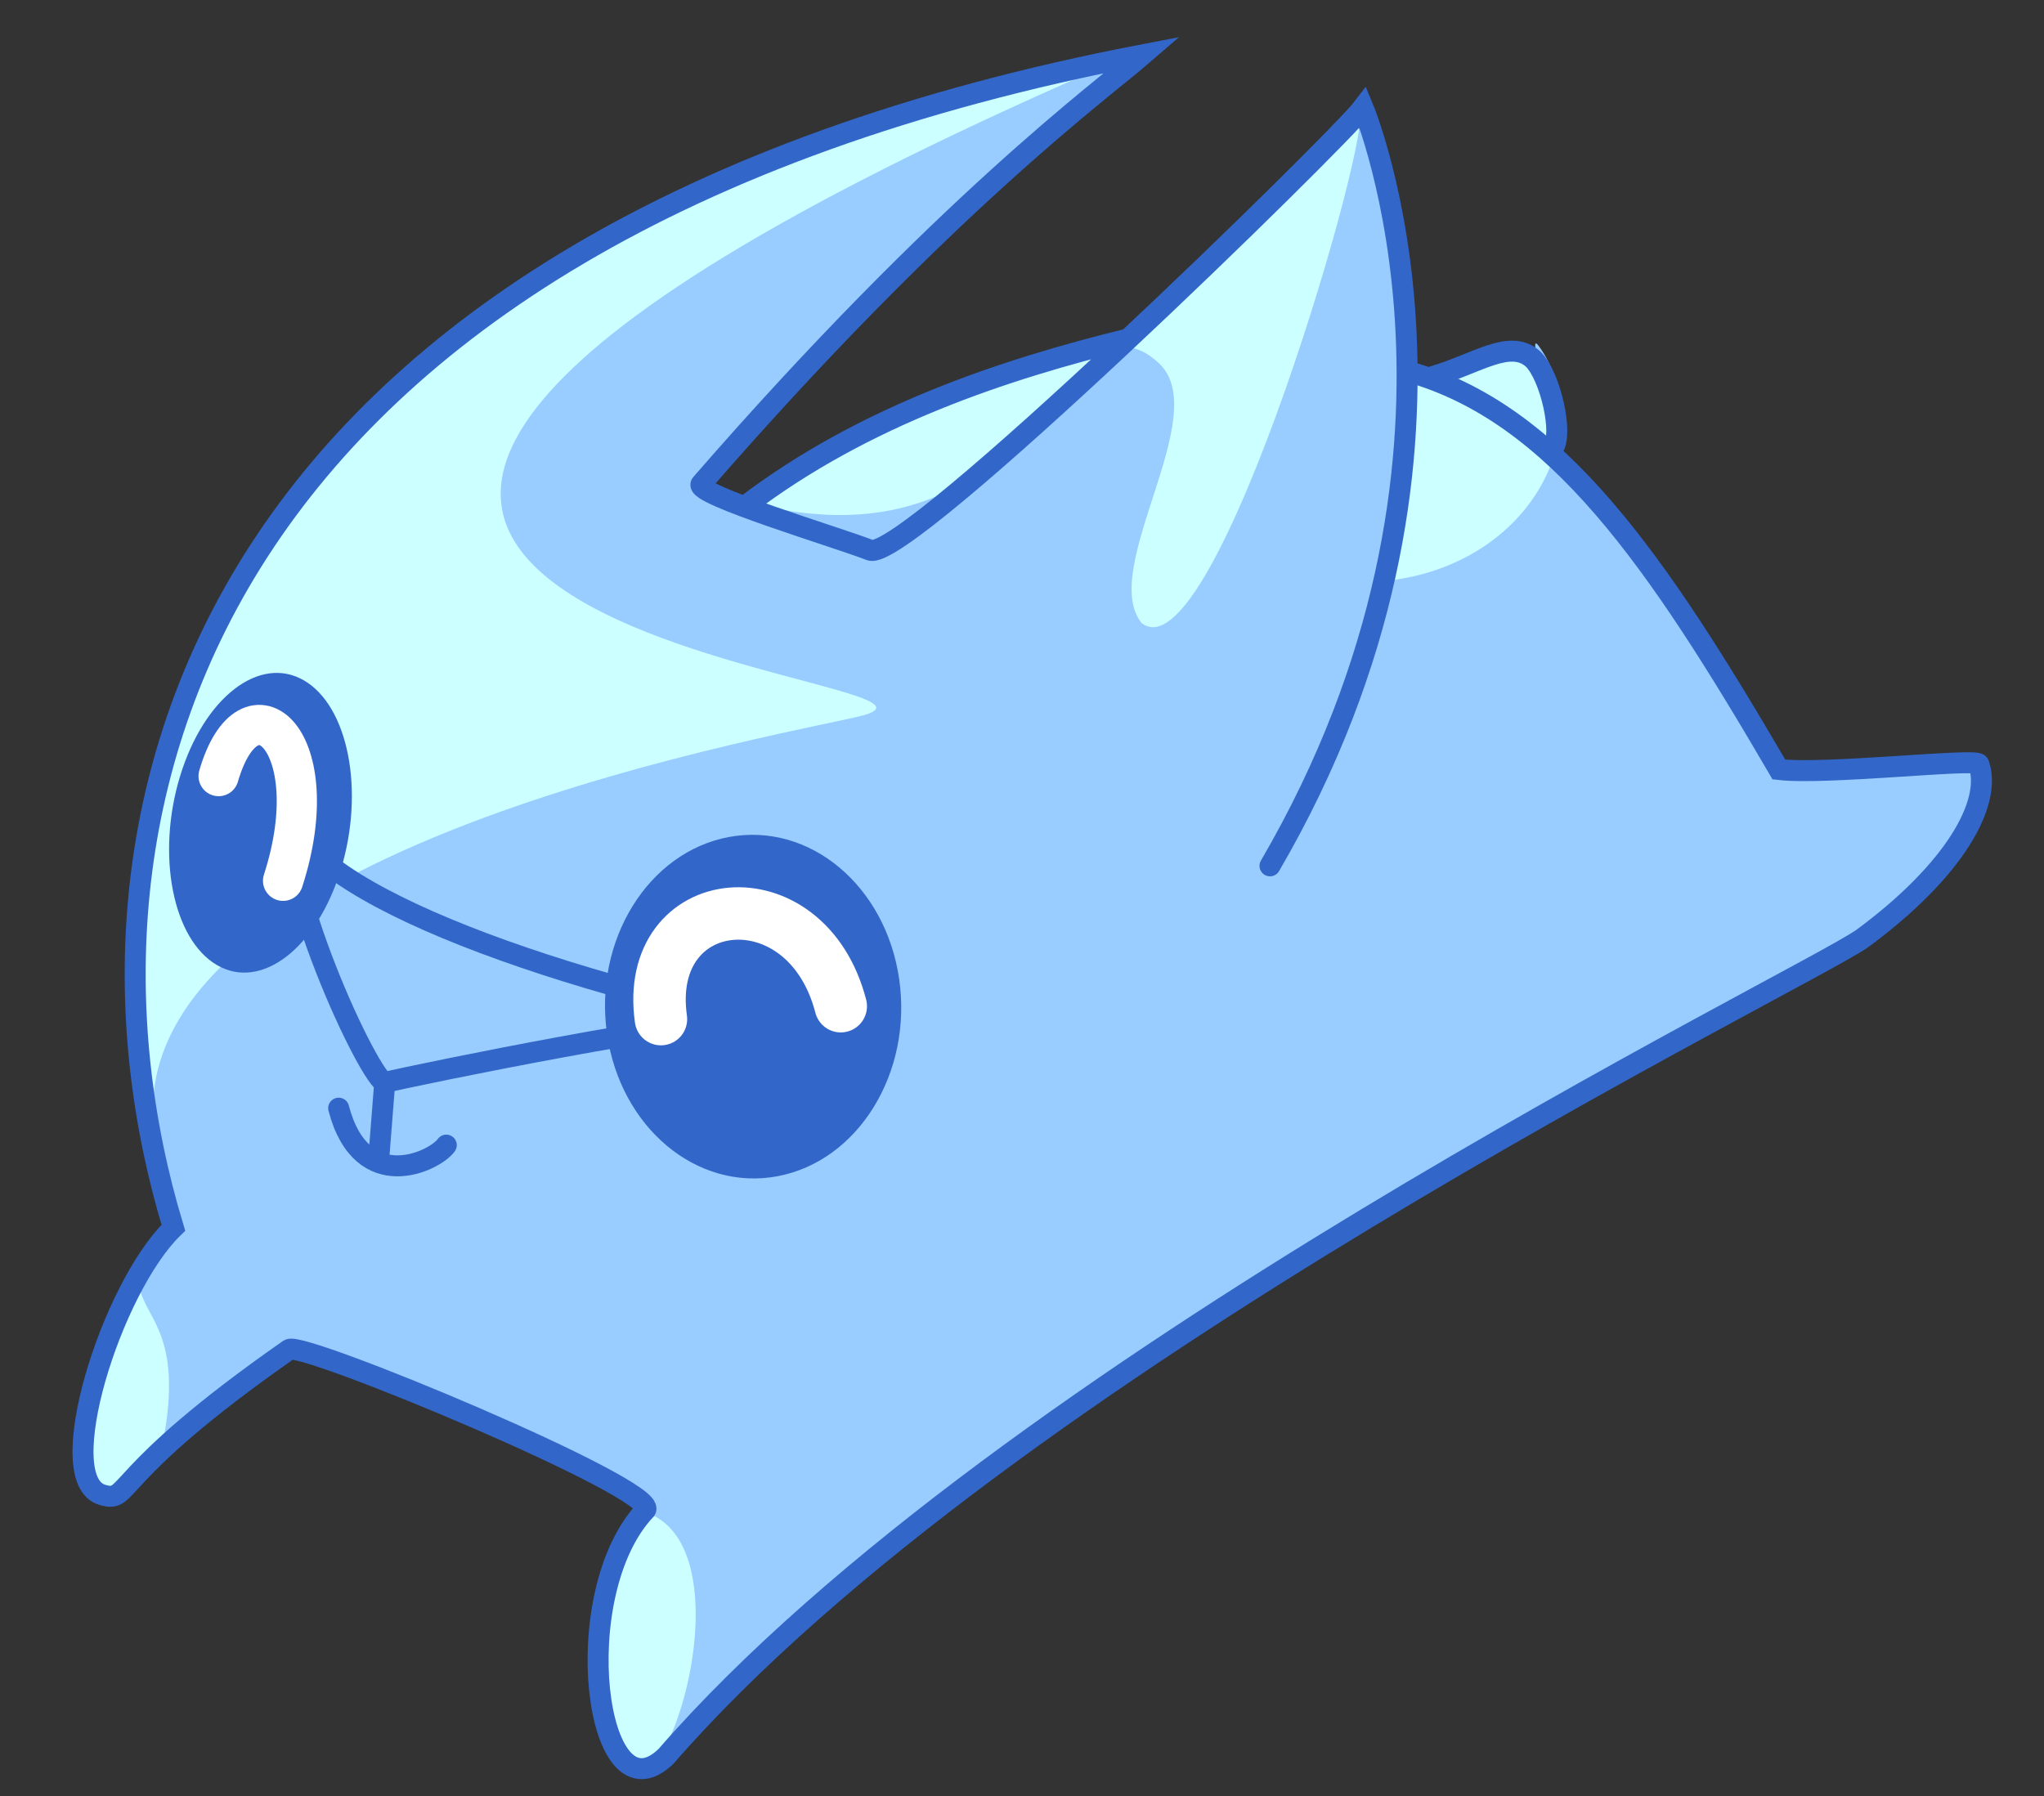 <svg xmlns:rdf="http://www.w3.org/1999/02/22-rdf-syntax-ns#" xmlns="http://www.w3.org/2000/svg" height="145mm" width="165mm" version="1.1" xmlns:cc="http://creativecommons.org/ns#" xmlns:dc="http://purl.org/dc/elements/1.1/" viewBox="0 0 584.646 513.78">
<rect x="0" y="0" width="584.646" height="513.78" fill="#333333" stroke="none"/>
<g transform="matrix(-1 0 0 1 579.17 -542.43)">
<path fill-rule="evenodd" fill="#cff" d="m173.89 650.01c-79.555-23.086 2.006 28.465-80.78 142.29-13.191 1.588-79.026-32.946-79.954-31.209-3.832 11.142 6.929 30.454 33.372 49.922-0.302-4.316 246.54 122.24 343.48 233.7 20.1 19.258 26.401-46.923 3.641-70.926-5.134-10.592 100.93-49.01 105.92-44.93 48.452 39.643 48.235 45.495 52.397 35.87 9.442-21.833-8.043-50.442-21.584-68.139 36.484-120.45-10.239-286.99-278.01-338.37-4.075-0.782 59.056 41.902 128 123.94-5.83 1.166-11.469 3.082-17.497 3.476-33.883-25.83-71.921-36.621-107.29-45.298l-64.753-63.013z"/>
<path fill-rule="evenodd" fill="#9cf" d="m257.25 558.76c376.78 161.93 34.337 176.41 74.658 188.22 14.56 4.267 208.78 35.6 203.47 116.47-0.432 6.587-9.457 23.045-3.144 30.306 11.281 12.974 7.356 10.699 7.201 15.138-0.366 10.462-13.398 13.515-6.711 46.933-0.594 1.105 6.053-2.427-26.248-22.245 0 0-10.738-21.288-112.46 41.648-21.157 7.776-14.439 51.734-3.739 69.559-103.33-104.27-313.82-220.05-347.3-233.23-37.486-35.6-30.691-46.32-31.869-49.44-1.129-3.978 48.393 5.294 57.927-1.31 0 0 48.22-76.383 64.941-86.928-2.752-3.167 9.683-38.902 5.027-32.427-16.59 23.073 1.207 61.139 41.372 66.867 1.472 0.21-8.993-53.001-4.129-62.019l1.002-20.692c1.451-29.978 11.481-50.09 13.322-51.039-5.269 1.757 40.924 162.41 62.051 146.12 12.51-15.581-20.746-59.606-4.934-74.35 28.208-26.302 32.996 71.973 132.59 35.004-68.304-81.08-89.807-80.337-123.03-122.6z"/>
<g fill="none">
<path d="m256.43 639.39c35.371 8.678 75.697 21.973 109.58 47.802m-150.1 102.93c-68.31-117.21-26.62-216.89-26.62-216.89 6.899 9.154 131.01 130.6 141.02 126.58 8.296-3.327 50.912-16.071 48.272-18.976-69.465-79.854-114.66-112.71-126.22-122.72 267.77 51.377 313.71 215.09 277.22 335.54 17.792 17.197 34.999 72.2 20.281 76.425-8.291 2.38-1.145-5.11-53.379-41.595-3.671-2.564-105.36 39.722-102.01 45.842 22.76 24.003 14.34 89.85-5.759 70.593-96.93-111.43-323.58-221.18-342.18-233.98-26.44-19.47-37.202-38.78-33.37-49.93 0.928-1.737 43.996 3.138 57.187 1.55 34.973-59.91 63.643-101.96 106.11-113.86" stroke="#3267c9" stroke-linecap="round" stroke-width="6"/>
<path stroke-linejoin="round" d="m169.13 650.09c-12.529-3.679-21.927-10.904-28.515-4.912-4.996 4.989-8.662 21.633-5.641 25.456" stroke="#3267c9" stroke-linecap="round" stroke-width="6"/>
</g>
<ellipse stroke-opacity="0" rx="42.508" ry="49.01" transform="matrix(-.983 -.184 -.142 .99 0 0)" cy="749.88" cx="-478.37" fill="#3267c9"/>
<ellipse stroke-opacity="0" rx="26.585" ry="42.557" transform="matrix(-.865 .502 .292 .957 0 0)" cy="950.48" cx="-262.57" fill="#3267c9"/>
<g stroke-linecap="round" fill="none">
<g stroke-width="6" stroke="#3267c9">
<path d="m363.92 834.29c74.371-16.228 141.26-43.324 131.72-65.696 7.236 19.079-20.804 80.106-26.358 83.546-9.915-2.425-90.481-18.811-105.37-17.851z"/>
<path d="m482.3 859.45c-6.598 25.26-27.506 15.208-30.785 10.569"/>
<path d="m469.25 853.68 1.619 20.607"/>
</g>
<path stroke-linejoin="round" d="m516.64 764.45c-8.758-30.244-31.453-10.315-18.437 29.951" stroke="#fff" stroke-width="11.5"/>
</g>
<path stroke-linejoin="round" d="m390.12 833.97c5.227-37.112-41.51-42.005-51.436-3.694" stroke="#fff" stroke-linecap="round" stroke-width="15" fill="none"/>
</g>
</svg>
